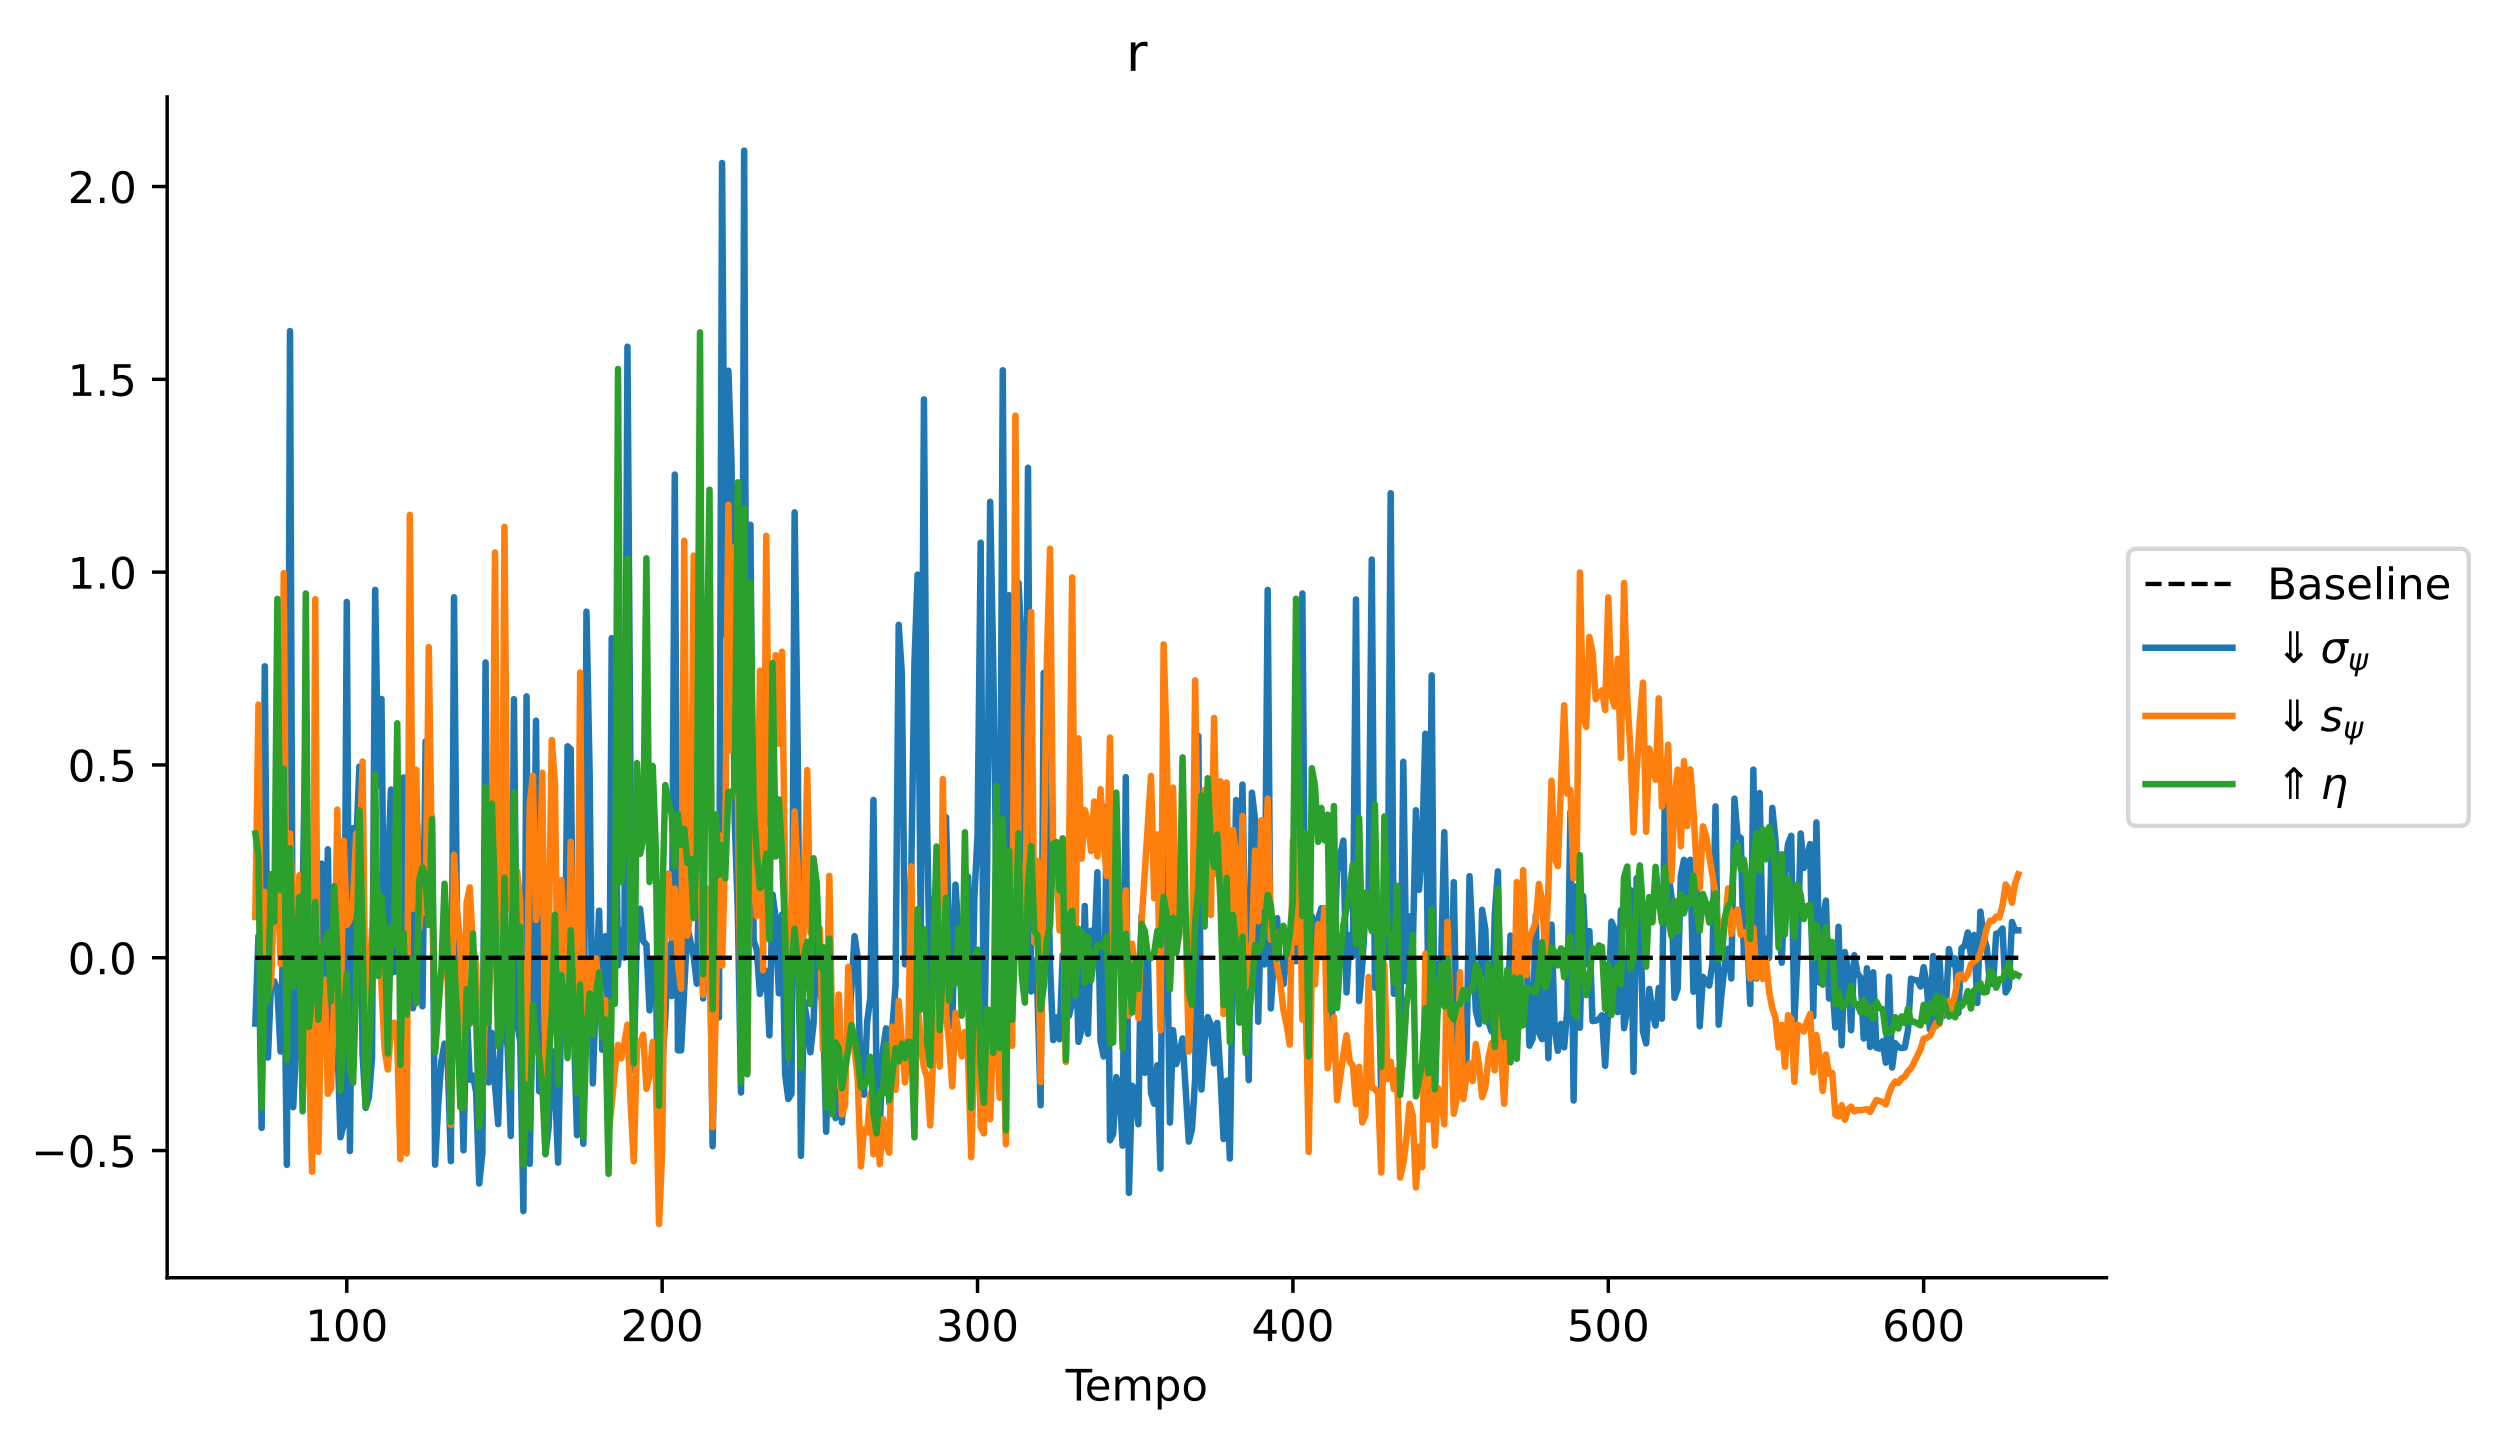 <?xml version="1.0" encoding="utf-8" standalone="no"?>
<!DOCTYPE svg PUBLIC "-//W3C//DTD SVG 1.1//EN"
  "http://www.w3.org/Graphics/SVG/1.1/DTD/svg11.dtd">
<!-- Created with matplotlib (https://matplotlib.org/) -->
<svg height="331.674pt" version="1.1" viewBox="0 0 575.481 331.674" width="575.481pt" xmlns="http://www.w3.org/2000/svg" xmlns:xlink="http://www.w3.org/1999/xlink">
 <defs>
  <style type="text/css">
*{stroke-linecap:butt;stroke-linejoin:round;}
  </style>
 </defs>
 <g id="figure_1">
  <g id="patch_1">
   <path d="M 0 331.674 
L 575.481 331.674 
L 575.481 0 
L 0 0 
z
" style="fill:#ffffff;"/>
  </g>
  <g id="axes_1">
   <g id="patch_2">
    <path d="M 38.483 294.118 
L 484.883 294.118 
L 484.883 22.318 
L 38.483 22.318 
z
" style="fill:#ffffff;"/>
   </g>
   <g id="line2d_1">
    <path clip-path="url(#pff3e116e9f)" d="M 58.774 235.623 
L 59.5 215.445 
L 60.226 259.629 
L 60.952 153.372 
L 61.678 243.444 
L 62.404 225.784 
L 63.13 225.901 
L 63.856 227.979 
L 64.581 242.049 
L 65.307 210.185 
L 66.033 268.135 
L 66.759 76.224 
L 67.485 254.874 
L 68.211 240.688 
L 68.937 216.075 
L 69.663 206.138 
L 70.389 165.211 
L 71.115 241.301 
L 71.841 210.232 
L 72.567 230.085 
L 73.293 208.199 
L 74.019 198.798 
L 74.745 234.564 
L 75.471 195.51 
L 76.197 242.881 
L 76.923 232.46 
L 77.649 239.37 
L 78.375 261.787 
L 79.101 258.925 
L 79.827 138.562 
L 80.553 264.959 
L 81.279 190.648 
L 82.005 193.93 
L 82.731 176.475 
L 83.457 242.645 
L 84.183 255.032 
L 84.909 252.591 
L 85.635 243.534 
L 86.361 135.789 
L 87.087 180.862 
L 87.813 160.913 
L 88.539 234.35 
L 89.265 201.001 
L 89.991 181.755 
L 90.716 223.782 
L 91.442 219.402 
L 92.168 221.663 
L 92.894 178.978 
L 93.62 232.164 
L 94.346 175.945 
L 95.072 232.094 
L 95.798 186.263 
L 96.524 199.792 
L 97.25 231.637 
L 97.976 170.659 
L 98.702 185.776 
L 99.428 188.206 
L 100.154 268.095 
L 100.88 254.169 
L 101.606 244.303 
L 102.332 240.228 
L 103.058 244.189 
L 103.784 267.286 
L 104.51 137.49 
L 105.236 217.444 
L 105.962 234.462 
L 106.688 264.79 
L 107.414 232.151 
L 108.14 248.536 
L 108.866 247.591 
L 109.592 251.316 
L 110.318 272.434 
L 111.044 265.377 
L 111.77 152.483 
L 112.496 249.172 
L 113.222 237.785 
L 113.948 249.867 
L 114.674 258.775 
L 115.4 233.911 
L 116.125 233.906 
L 116.851 241.063 
L 117.577 261.495 
L 118.303 160.954 
L 119.029 235.27 
L 119.755 239.812 
L 120.481 278.778 
L 121.207 160.3 
L 121.933 267.908 
L 122.659 227.364 
L 123.385 165.915 
L 124.111 251.188 
L 124.837 238.182 
L 125.563 265.456 
L 126.289 259.465 
L 127.015 241.942 
L 127.741 249.54 
L 128.467 267.628 
L 129.193 232.211 
L 129.919 235.038 
L 130.645 171.786 
L 131.371 172.452 
L 132.097 236.619 
L 132.823 261.313 
L 133.549 230.963 
L 134.275 263.288 
L 135.001 140.806 
L 135.727 178.067 
L 136.453 249.389 
L 137.179 227.634 
L 137.905 209.635 
L 138.631 241.639 
L 139.357 215.502 
L 140.083 266.54 
L 140.809 146.893 
L 141.534 166.411 
L 142.26 222.212 
L 142.986 214.097 
L 143.712 220.437 
L 144.438 79.807 
L 145.164 185.345 
L 145.89 246.406 
L 146.616 213.034 
L 147.342 209.188 
L 148.068 216.63 
L 148.794 217.473 
L 149.52 232.573 
L 150.246 220.921 
L 150.972 223.104 
L 151.698 271.138 
L 152.424 245.402 
L 153.15 233.959 
L 153.876 217.673 
L 154.602 229.292 
L 155.328 109.239 
L 156.054 241.779 
L 156.78 241.785 
L 158.232 213.437 
L 159.684 220.396 
L 160.41 226.436 
L 161.136 191.901 
L 161.862 229.826 
L 162.588 213.488 
L 163.314 205.846 
L 164.04 263.847 
L 164.766 217.512 
L 165.492 234.202 
L 166.218 37.53 
L 166.944 146.065 
L 167.669 85.333 
L 168.395 106.722 
L 169.121 188.797 
L 169.847 209.948 
L 170.573 251.49 
L 171.299 34.673 
L 172.025 231.943 
L 172.751 120.795 
L 173.477 216.448 
L 174.203 218.68 
L 174.929 228.8 
L 175.655 225.478 
L 176.381 223.498 
L 177.107 238.322 
L 177.833 205.895 
L 178.559 211.413 
L 179.285 228.64 
L 180.011 210.511 
L 180.737 247.36 
L 181.463 252.972 
L 182.189 251.79 
L 182.915 117.936 
L 183.641 173.8 
L 184.367 266.078 
L 185.093 230.534 
L 185.819 235.313 
L 186.545 242.233 
L 187.271 235.614 
L 187.997 213.202 
L 188.723 228.317 
L 189.449 231.258 
L 190.175 260.515 
L 190.901 232.272 
L 191.627 247.938 
L 192.353 257.378 
L 193.078 229.352 
L 193.804 258.38 
L 194.53 244.079 
L 195.256 240.019 
L 196.708 215.497 
L 197.434 220.422 
L 198.16 251.612 
L 198.886 252.007 
L 199.612 235.222 
L 200.338 229.645 
L 201.064 184.141 
L 201.79 252.066 
L 202.516 259.714 
L 203.242 241.687 
L 203.968 236.717 
L 204.694 253.909 
L 205.42 236.617 
L 206.146 226.833 
L 206.872 143.831 
L 207.598 155.057 
L 208.324 221.995 
L 209.05 221.385 
L 209.776 199.802 
L 210.502 152.47 
L 211.228 132.279 
L 211.954 215.832 
L 212.68 91.944 
L 213.406 189.702 
L 214.132 230.691 
L 214.858 206.939 
L 215.584 212.709 
L 216.31 224.152 
L 217.036 189.872 
L 217.762 188.125 
L 218.487 216.642 
L 219.213 236.235 
L 219.939 203.638 
L 221.391 226.898 
L 222.117 217.815 
L 222.843 201.809 
L 223.569 248.163 
L 224.295 206.333 
L 225.021 192.332 
L 225.747 124.922 
L 226.473 245.243 
L 227.199 202.233 
L 227.925 115.522 
L 228.651 153.833 
L 229.377 204.358 
L 230.103 224.474 
L 230.829 85.237 
L 231.555 208.886 
L 232.281 137.024 
L 233.007 222.104 
L 233.733 211.75 
L 234.459 134.19 
L 235.185 148.872 
L 235.911 224.601 
L 236.637 107.666 
L 237.363 228.228 
L 238.089 221.097 
L 238.815 228.667 
L 239.541 254.419 
L 240.267 154.897 
L 241.719 222.498 
L 242.445 239.424 
L 243.171 234.183 
L 243.897 239.242 
L 244.622 219.891 
L 245.348 221.39 
L 246.074 233.806 
L 246.8 230.725 
L 247.526 211.872 
L 248.252 239.821 
L 248.978 236.867 
L 249.704 208.544 
L 250.43 237.985 
L 251.156 214.235 
L 251.882 218.838 
L 252.608 200.784 
L 253.334 239.615 
L 254.06 243.209 
L 254.786 185.565 
L 255.512 262.499 
L 256.238 261.073 
L 256.964 247.958 
L 257.69 250.777 
L 258.416 263.721 
L 259.142 178.894 
L 259.868 274.589 
L 260.594 249.922 
L 261.32 250.788 
L 262.046 258.793 
L 262.772 210.77 
L 263.498 246.958 
L 264.224 219.964 
L 264.95 251.6 
L 265.676 254.07 
L 266.402 245.218 
L 267.128 268.995 
L 267.854 175.466 
L 268.58 210.946 
L 269.306 258.409 
L 270.031 237.156 
L 270.757 244.942 
L 271.483 242.331 
L 272.209 239.046 
L 273.661 262.785 
L 274.387 259.953 
L 275.113 248.375 
L 275.839 169.387 
L 276.565 250.796 
L 277.291 239.537 
L 278.017 234.122 
L 278.743 235.933 
L 279.469 244.796 
L 280.195 235.471 
L 280.921 247.126 
L 281.647 262.176 
L 282.373 248.762 
L 283.099 266.689 
L 283.825 219.184 
L 284.551 184.171 
L 285.277 217.816 
L 286.003 180.594 
L 286.729 222.106 
L 287.455 248.637 
L 288.181 182.475 
L 288.907 188.677 
L 289.633 235.194 
L 290.359 207.29 
L 291.085 222.007 
L 291.811 135.799 
L 292.537 232.132 
L 293.263 220.057 
L 293.989 211.36 
L 294.715 224.921 
L 295.44 226.529 
L 296.166 218.826 
L 296.892 223.734 
L 297.618 212.063 
L 298.344 221.279 
L 299.07 213.417 
L 299.796 136.626 
L 300.522 229.055 
L 301.248 253.991 
L 301.974 210.94 
L 302.7 217.697 
L 303.426 211.507 
L 304.152 209.087 
L 304.878 214.644 
L 305.604 224.883 
L 306.33 242.942 
L 307.782 200.657 
L 309.234 193.504 
L 309.96 228.454 
L 310.686 215.229 
L 311.412 220.078 
L 312.138 137.981 
L 312.864 230.42 
L 313.59 222.065 
L 314.316 209.916 
L 315.042 205.104 
L 315.768 128.814 
L 316.494 227.37 
L 317.22 218.725 
L 317.946 251.835 
L 318.672 198.994 
L 319.398 219.485 
L 320.124 113.546 
L 320.85 228.752 
L 321.575 206.851 
L 322.301 243.422 
L 323.027 175.357 
L 323.753 225.937 
L 324.479 210.934 
L 325.205 218.782 
L 325.931 186.523 
L 326.657 204.841 
L 327.383 194.369 
L 328.109 168.914 
L 328.835 234.836 
L 329.561 155.471 
L 330.287 254.14 
L 331.013 222.074 
L 331.739 221.297 
L 332.465 191.557 
L 333.191 224.421 
L 333.917 236.196 
L 334.643 203.073 
L 335.369 242.912 
L 336.095 232.276 
L 336.821 248.392 
L 337.547 244.886 
L 338.273 201.68 
L 339.725 232.659 
L 340.451 235.738 
L 341.177 209.44 
L 341.903 213.87 
L 342.629 235.18 
L 343.355 237.429 
L 344.081 210.643 
L 344.807 200.581 
L 345.533 243.073 
L 346.259 244.161 
L 346.984 234.582 
L 347.71 215.365 
L 348.436 237.582 
L 349.162 216.546 
L 349.888 214.978 
L 350.614 216.766 
L 351.34 218.124 
L 352.066 240.701 
L 352.792 239.16 
L 353.518 210.75 
L 354.244 237.711 
L 354.97 239.201 
L 355.696 218.97 
L 356.422 243.575 
L 357.148 212.844 
L 357.874 236.759 
L 358.6 241.878 
L 359.326 235.699 
L 360.052 241.101 
L 360.778 232.46 
L 361.504 186.856 
L 362.23 253.334 
L 362.956 203.996 
L 363.682 236.572 
L 364.408 206.268 
L 365.134 221.913 
L 365.86 214.33 
L 366.586 235.038 
L 367.312 234.956 
L 368.038 234.601 
L 368.764 233.705 
L 369.49 245.35 
L 370.216 232.096 
L 370.942 212.15 
L 371.668 213.947 
L 372.393 232.99 
L 373.119 209.523 
L 373.845 236.689 
L 374.571 232.136 
L 375.297 204.865 
L 376.023 246.725 
L 376.749 202.133 
L 377.475 205.763 
L 378.201 237.405 
L 378.927 240.193 
L 379.653 227.639 
L 380.379 232.984 
L 381.105 236.079 
L 381.831 227.433 
L 382.557 234.501 
L 383.283 179.637 
L 384.009 200.766 
L 384.735 206.233 
L 385.461 229.696 
L 386.187 227.556 
L 386.913 201.583 
L 387.639 197.93 
L 388.365 205.918 
L 389.091 197.907 
L 389.817 228.29 
L 390.543 203.002 
L 391.269 236.237 
L 391.995 224.88 
L 393.447 226.874 
L 394.173 221.905 
L 394.899 185.625 
L 395.625 235.87 
L 396.351 228.085 
L 397.077 221.707 
L 397.803 218.399 
L 398.528 225.241 
L 399.254 183.842 
L 399.98 192.598 
L 400.706 192.867 
L 401.432 220.317 
L 402.158 214.538 
L 402.884 231.087 
L 403.61 177.162 
L 404.336 225.254 
L 405.062 182.556 
L 405.788 220.332 
L 406.514 216.101 
L 407.24 220.496 
L 407.966 185.976 
L 408.692 193.286 
L 409.418 206.064 
L 410.144 221.606 
L 410.87 201.239 
L 411.596 194.259 
L 412.322 192.399 
L 413.048 235.599 
L 413.774 219.69 
L 414.5 191.867 
L 415.226 199.796 
L 415.952 197.38 
L 416.678 194.311 
L 417.404 233.962 
L 418.13 189.317 
L 418.856 226.204 
L 419.582 212.111 
L 420.308 207.313 
L 421.034 229.84 
L 421.76 226.119 
L 422.486 236.516 
L 423.212 213.344 
L 423.937 240.62 
L 424.663 219.15 
L 425.389 223.29 
L 426.115 237.148 
L 426.841 219.878 
L 427.567 224.068 
L 428.293 225.066 
L 429.019 239.045 
L 429.745 222.898 
L 430.471 241.001 
L 431.197 223.812 
L 431.923 241.176 
L 432.649 241.381 
L 433.375 239.694 
L 434.101 244.625 
L 434.827 224.854 
L 435.553 245.738 
L 436.279 240.157 
L 437.005 241.018 
L 437.731 241.266 
L 438.457 241.136 
L 439.183 237.3 
L 439.909 225.281 
L 440.635 225.584 
L 441.361 225.667 
L 442.087 227.083 
L 442.813 222.648 
L 443.539 226.919 
L 444.265 237 
L 444.991 220.064 
L 445.717 236.107 
L 446.443 220.627 
L 447.169 233.972 
L 447.895 232.767 
L 448.621 218.488 
L 449.346 221.923 
L 450.072 220.631 
L 450.798 233.186 
L 451.524 218.293 
L 452.25 217.683 
L 452.976 214.643 
L 453.702 220.072 
L 454.428 215.222 
L 455.154 230.878 
L 455.88 209.846 
L 456.606 215.638 
L 457.332 218.054 
L 458.058 226.354 
L 458.784 226.473 
L 459.51 214.948 
L 460.236 214.65 
L 460.962 213.743 
L 461.688 228.456 
L 462.414 227.242 
L 463.14 212.234 
L 463.866 214.183 
L 464.592 214.158 
L 464.592 214.158 
" style="fill:none;stroke:#1f77b4;stroke-linecap:square;stroke-width:1.5;"/>
   </g>
   <g id="line2d_2">
    <path clip-path="url(#pff3e116e9f)" d="M 58.774 211.098 
L 59.5 162.187 
L 60.226 245.968 
L 60.952 205.326 
L 61.678 228.684 
L 62.404 226.24 
L 63.13 204.748 
L 63.856 198.848 
L 64.581 221.897 
L 65.307 131.92 
L 66.033 231.522 
L 66.759 191.882 
L 67.485 211.859 
L 68.211 210.143 
L 68.937 201.459 
L 69.663 253.138 
L 70.389 222.832 
L 71.115 243.363 
L 71.841 269.735 
L 72.567 137.948 
L 73.293 265.134 
L 74.019 227.049 
L 74.745 225.533 
L 75.471 251.768 
L 76.197 250.577 
L 76.923 230.369 
L 77.649 186.363 
L 78.375 237.294 
L 79.101 193.536 
L 79.827 212.876 
L 80.553 211.644 
L 81.279 207.065 
L 82.005 191.905 
L 82.731 199.631 
L 83.457 175.308 
L 84.183 239.213 
L 84.909 229.007 
L 85.635 213.84 
L 86.361 216.996 
L 87.087 206.888 
L 87.813 227.212 
L 88.539 241.695 
L 89.265 246.193 
L 89.991 237.217 
L 90.716 235.403 
L 91.442 239.637 
L 92.168 266.824 
L 92.894 215.912 
L 93.62 265.502 
L 94.346 118.502 
L 95.072 209.213 
L 95.798 177.167 
L 96.524 213.635 
L 97.25 202.51 
L 97.976 210.167 
L 98.702 148.953 
L 99.428 200.206 
L 100.154 241.416 
L 100.88 228.355 
L 101.606 223.039 
L 102.332 220.661 
L 103.058 225.682 
L 103.784 258.951 
L 104.51 196.766 
L 105.236 209.868 
L 105.962 217.62 
L 106.688 243.862 
L 107.414 207.77 
L 108.14 204.261 
L 108.866 217.858 
L 109.592 222.214 
L 110.318 248.17 
L 111.044 253.157 
L 111.77 227.632 
L 112.496 230.407 
L 113.222 213.854 
L 113.948 127.17 
L 114.674 227.563 
L 115.4 235.226 
L 116.125 121.295 
L 116.851 209.226 
L 117.577 201.971 
L 118.303 203.703 
L 119.029 200.488 
L 119.755 207.606 
L 120.481 260.795 
L 121.207 244.917 
L 121.933 185.178 
L 122.659 178.565 
L 123.385 211.763 
L 124.111 206.111 
L 124.837 177.896 
L 125.563 247.312 
L 126.289 218.432 
L 127.015 170.328 
L 127.741 180.374 
L 128.467 237.798 
L 129.193 202.63 
L 129.919 217.484 
L 130.645 241.047 
L 131.371 193.805 
L 132.823 248.974 
L 133.549 154.819 
L 134.275 245.811 
L 135.001 226.579 
L 135.727 221.121 
L 136.453 232.779 
L 137.179 220.641 
L 137.905 226.806 
L 138.631 230.356 
L 139.357 230.204 
L 140.083 261.207 
L 140.809 254.309 
L 141.534 246.281 
L 142.26 240.521 
L 142.986 243.619 
L 143.712 240.193 
L 144.438 235.871 
L 145.164 253.972 
L 145.89 267.326 
L 146.616 241.148 
L 147.342 240.153 
L 148.068 238.173 
L 148.794 250.636 
L 149.52 247.494 
L 150.246 239.842 
L 150.972 247.135 
L 151.698 281.764 
L 152.424 264.874 
L 153.15 204.174 
L 153.876 201.086 
L 154.602 215.864 
L 155.328 204.548 
L 156.054 221.805 
L 156.78 227.588 
L 157.506 124.488 
L 158.232 215.353 
L 158.958 210.134 
L 159.684 127.9 
L 160.41 193.281 
L 161.136 191.574 
L 161.862 229.025 
L 162.588 204.472 
L 163.314 215.375 
L 164.04 259.506 
L 164.766 233.027 
L 165.492 192.2 
L 166.218 222.262 
L 166.944 195.258 
L 167.669 116.195 
L 168.395 172.844 
L 169.121 125.945 
L 170.573 238.92 
L 171.299 176.927 
L 172.025 246.728 
L 172.751 186.769 
L 173.477 197.912 
L 174.203 210.927 
L 174.929 154.385 
L 175.655 223.314 
L 176.381 123.342 
L 177.107 189.678 
L 177.833 172.039 
L 178.559 150.807 
L 179.285 171.2 
L 180.011 150.01 
L 180.737 204.465 
L 181.463 230.568 
L 182.189 215.062 
L 182.915 186.782 
L 183.641 200.519 
L 184.367 233.912 
L 185.093 210.408 
L 185.819 177.269 
L 186.545 214.652 
L 187.271 203.909 
L 187.997 214.332 
L 188.723 213.774 
L 189.449 241.677 
L 190.175 238.865 
L 190.901 201.62 
L 191.627 241.976 
L 192.353 249.976 
L 193.078 228.921 
L 193.804 256.526 
L 194.53 254.539 
L 195.256 222.567 
L 195.982 236.336 
L 196.708 241.448 
L 197.434 248.384 
L 198.16 268.499 
L 198.886 259.985 
L 199.612 260.689 
L 200.338 251.677 
L 201.064 265.72 
L 201.79 255.621 
L 202.516 267.994 
L 203.242 257.582 
L 203.968 263.412 
L 204.694 265.33 
L 205.42 236.34 
L 206.146 250.867 
L 206.872 230.386 
L 208.324 249.17 
L 209.05 241.54 
L 209.776 199.43 
L 210.502 257.232 
L 211.228 231.132 
L 211.954 239.224 
L 212.68 245.779 
L 213.406 247.982 
L 214.132 259.063 
L 214.858 241.851 
L 215.584 217.983 
L 216.31 245.521 
L 217.036 179.34 
L 217.762 233.438 
L 218.487 240.132 
L 219.213 250.081 
L 219.939 233.159 
L 221.391 243.179 
L 222.117 237.569 
L 222.843 243.659 
L 223.569 266.377 
L 224.295 240.634 
L 225.021 225.946 
L 225.747 259.411 
L 226.473 260.886 
L 227.199 240.277 
L 227.925 257.637 
L 228.651 236.377 
L 229.377 233.34 
L 230.103 252.717 
L 230.829 234.243 
L 231.555 263.406 
L 232.281 196.963 
L 233.007 240.738 
L 233.733 95.671 
L 234.459 197.179 
L 235.185 204.299 
L 235.911 220.565 
L 236.637 163.005 
L 237.363 140.84 
L 238.089 216.949 
L 238.815 198.207 
L 239.541 249.097 
L 240.993 151.467 
L 241.719 126.31 
L 242.445 197.876 
L 243.171 198.691 
L 243.897 214.166 
L 244.622 201.988 
L 245.348 244.454 
L 246.074 197.898 
L 246.8 132.932 
L 247.526 217.974 
L 248.252 169.962 
L 248.978 197.658 
L 249.704 186.467 
L 250.43 188.996 
L 251.156 195.907 
L 251.882 184.51 
L 252.608 197.139 
L 253.334 181.655 
L 254.06 194.116 
L 254.786 201.663 
L 255.512 169.779 
L 256.238 218.992 
L 256.964 199.768 
L 257.69 206.809 
L 258.416 230.242 
L 259.142 204.951 
L 259.868 233.772 
L 260.594 217.233 
L 261.32 223.491 
L 262.046 234.373 
L 262.772 212.276 
L 264.95 178.624 
L 265.676 206.752 
L 266.402 192.059 
L 267.128 237.149 
L 267.854 148.336 
L 268.58 172.692 
L 269.306 213.97 
L 270.031 181.31 
L 270.757 212.693 
L 271.483 210.163 
L 272.209 200.1 
L 272.935 213.215 
L 273.661 242.043 
L 274.387 224.907 
L 275.113 156.621 
L 275.839 206.593 
L 276.565 205.86 
L 277.291 181.809 
L 278.017 202.493 
L 278.743 210.631 
L 279.469 165.256 
L 280.195 201.273 
L 280.921 179.836 
L 281.647 233.42 
L 282.373 180.12 
L 283.099 236.647 
L 283.825 191.037 
L 284.551 196.485 
L 285.277 228.642 
L 286.003 187.835 
L 286.729 227.442 
L 287.455 219.142 
L 288.181 217.183 
L 288.907 195.82 
L 289.633 212.073 
L 290.359 188.806 
L 291.085 208.807 
L 291.811 183.799 
L 292.537 216.324 
L 293.263 214.586 
L 293.989 222.469 
L 294.715 226.187 
L 295.44 232.49 
L 296.166 235.937 
L 296.892 240.472 
L 297.618 193.468 
L 298.344 216.858 
L 299.07 195.16 
L 299.796 234.687 
L 300.522 224.881 
L 301.248 265.156 
L 301.974 221.615 
L 302.7 226.618 
L 303.426 212.74 
L 304.152 220.349 
L 304.878 209.043 
L 305.604 245.899 
L 306.33 241.457 
L 307.056 234.098 
L 307.782 253.242 
L 309.234 242.761 
L 309.96 238.325 
L 310.686 244.336 
L 311.412 245.301 
L 312.138 254.166 
L 312.864 245.592 
L 313.59 258.391 
L 314.316 256.663 
L 315.042 224.932 
L 315.768 250.343 
L 316.494 250.675 
L 317.22 251.691 
L 317.946 269.919 
L 318.672 222.118 
L 319.398 248.427 
L 320.124 244.385 
L 320.85 250.713 
L 321.575 246.316 
L 322.301 271.057 
L 323.027 267.916 
L 323.753 262.05 
L 324.479 254.094 
L 325.205 256.694 
L 325.931 273.335 
L 326.657 263.932 
L 327.383 268.669 
L 328.109 219.497 
L 328.835 257.703 
L 329.561 247.28 
L 330.287 263.703 
L 331.013 250.462 
L 331.739 252.3 
L 332.465 258.817 
L 333.191 212.2 
L 334.643 256.36 
L 335.369 252.826 
L 336.095 223.797 
L 336.821 252.997 
L 337.547 247.957 
L 338.273 244.827 
L 338.999 248.851 
L 339.725 240.332 
L 340.451 245.135 
L 341.177 252.55 
L 341.903 250.339 
L 342.629 243.55 
L 343.355 240.1 
L 344.081 246.381 
L 344.807 230.963 
L 346.259 254.064 
L 346.984 238.998 
L 347.71 235.748 
L 348.436 236.589 
L 349.162 203.044 
L 349.888 236.313 
L 350.614 200.314 
L 351.34 224.495 
L 352.066 215.927 
L 353.518 212.263 
L 354.244 203.473 
L 354.97 207.26 
L 355.696 219.386 
L 356.422 204.783 
L 357.148 179.743 
L 357.874 197.412 
L 358.6 199.374 
L 360.052 162.336 
L 360.778 182.709 
L 361.504 181.835 
L 362.23 202.166 
L 362.956 197.411 
L 363.682 131.786 
L 364.408 164.727 
L 365.134 167.312 
L 365.86 146.617 
L 366.586 150.105 
L 367.312 160.941 
L 368.764 158.892 
L 369.49 163.442 
L 370.216 137.515 
L 370.942 160.025 
L 371.668 162.634 
L 372.393 151.652 
L 373.119 174.475 
L 373.845 134.175 
L 374.571 160.605 
L 375.297 172.347 
L 376.023 191.624 
L 376.749 177.484 
L 377.475 165.795 
L 378.201 157.134 
L 378.927 191.446 
L 379.653 172.296 
L 380.379 176.7 
L 381.105 179.481 
L 381.831 160.747 
L 382.557 185.657 
L 383.283 181.752 
L 384.009 171.446 
L 384.735 202.682 
L 385.461 183.922 
L 386.187 177.169 
L 386.913 194.79 
L 387.639 175.211 
L 388.365 190.164 
L 389.091 177.088 
L 389.817 186.569 
L 390.543 199.536 
L 391.269 204.377 
L 391.995 190.222 
L 392.721 192.406 
L 394.899 205.859 
L 395.625 215.171 
L 396.351 212.16 
L 397.077 212.6 
L 397.803 204.506 
L 398.528 214.944 
L 399.254 210.276 
L 399.98 209.386 
L 400.706 215.214 
L 401.432 214.54 
L 402.158 214.962 
L 402.884 225.236 
L 403.61 213.543 
L 404.336 225.043 
L 405.062 220.514 
L 405.788 225.355 
L 406.514 220.891 
L 407.24 228.277 
L 407.966 232.049 
L 408.692 234.225 
L 409.418 241.131 
L 410.144 235.912 
L 410.87 245.58 
L 411.596 233.693 
L 412.322 234.545 
L 413.048 249.035 
L 413.774 235.858 
L 414.5 236.278 
L 415.226 237.444 
L 415.952 235.21 
L 416.678 233.395 
L 417.404 246.836 
L 418.13 238.278 
L 418.856 243.403 
L 419.582 251.14 
L 420.308 242.764 
L 421.034 247.176 
L 421.76 246.946 
L 422.486 256.641 
L 423.212 256.969 
L 423.937 254.406 
L 424.663 257.749 
L 425.389 255.321 
L 426.115 254.745 
L 426.841 255.843 
L 427.567 255.506 
L 428.293 255.589 
L 429.745 255.319 
L 430.471 255.966 
L 431.923 253.221 
L 433.375 253.661 
L 434.101 254.233 
L 434.827 251.737 
L 435.553 249.972 
L 436.279 248.946 
L 437.005 249.297 
L 437.731 248.215 
L 438.457 247.852 
L 439.183 246.655 
L 439.909 245.946 
L 442.087 241.592 
L 442.813 239.092 
L 443.539 238.93 
L 444.265 238.428 
L 445.717 235.403 
L 446.443 235.726 
L 447.169 232.335 
L 447.895 232.452 
L 448.621 230.463 
L 449.346 232 
L 450.072 228.701 
L 450.798 224.538 
L 451.524 224.349 
L 452.25 225.392 
L 452.976 224.261 
L 453.702 221.927 
L 455.154 220.728 
L 455.88 219.358 
L 456.606 216.901 
L 457.332 213.617 
L 458.058 211.957 
L 458.784 212.008 
L 459.51 210.983 
L 460.236 211.202 
L 460.962 208.477 
L 461.688 203.607 
L 462.414 204.802 
L 463.14 207.808 
L 463.866 203.378 
L 464.592 201.269 
L 464.592 201.269 
" style="fill:none;stroke:#ff7f0e;stroke-linecap:square;stroke-width:1.5;"/>
   </g>
   <g id="line2d_3">
    <path clip-path="url(#pff3e116e9f)" d="M 58.774 191.886 
L 59.5 196.894 
L 60.226 255.039 
L 60.952 220.643 
L 61.678 230.345 
L 62.404 201.241 
L 63.13 212.151 
L 63.856 137.857 
L 64.581 204.889 
L 65.307 177.018 
L 66.033 243.998 
L 66.759 195.258 
L 67.485 227.125 
L 68.211 218.525 
L 68.937 206.515 
L 69.663 255.818 
L 70.389 136.613 
L 71.115 236.363 
L 71.841 228.895 
L 72.567 207.61 
L 73.293 234.735 
L 74.019 217.978 
L 74.745 217.377 
L 75.471 214.713 
L 76.197 230.447 
L 76.923 203.966 
L 77.649 219.295 
L 78.375 251.031 
L 79.101 235.655 
L 79.827 224.293 
L 80.553 246.211 
L 81.279 249.256 
L 82.005 226.755 
L 82.731 186.506 
L 83.457 215.262 
L 84.183 254.814 
L 84.909 242.169 
L 85.635 226.252 
L 86.361 178.263 
L 87.087 224.667 
L 87.813 206.379 
L 88.539 214.776 
L 89.265 242.499 
L 89.991 213.57 
L 90.716 217.228 
L 91.442 166.503 
L 92.168 245.137 
L 92.894 214.668 
L 93.62 233.502 
L 94.346 220.699 
L 95.072 222.35 
L 95.798 230.953 
L 96.524 202.508 
L 97.25 199.639 
L 97.976 203.036 
L 98.702 212.915 
L 99.428 188.595 
L 100.154 242.319 
L 101.606 222.961 
L 102.332 203.43 
L 103.058 219.025 
L 103.784 258.308 
L 104.51 221.423 
L 105.236 233.267 
L 105.962 254.864 
L 106.688 255.067 
L 107.414 227.68 
L 108.14 235.687 
L 108.866 214.887 
L 109.592 234.031 
L 110.318 259.474 
L 111.044 253.965 
L 111.77 181.244 
L 112.496 235.513 
L 113.222 184.98 
L 113.948 207.696 
L 114.674 240.824 
L 115.4 237.72 
L 116.125 202.06 
L 116.851 232.481 
L 117.577 250.271 
L 118.303 182.375 
L 119.029 219.167 
L 119.755 213.382 
L 120.481 268.273 
L 121.207 249.662 
L 121.933 259.794 
L 122.659 231.366 
L 123.385 239.786 
L 124.111 243.224 
L 124.837 249.923 
L 125.563 265.695 
L 126.289 244.724 
L 127.015 233.347 
L 127.741 210.558 
L 128.467 249.64 
L 129.193 224.441 
L 129.919 230.372 
L 130.645 243.555 
L 131.371 214.123 
L 132.823 251.587 
L 133.549 226.598 
L 134.275 261.804 
L 135.001 237.201 
L 135.727 228.681 
L 136.453 238.314 
L 137.179 228.84 
L 137.905 223.837 
L 138.631 238.905 
L 139.357 234.662 
L 140.083 270.208 
L 140.809 230.26 
L 141.534 231.103 
L 142.26 84.935 
L 142.986 203.03 
L 143.712 193.554 
L 144.438 128.532 
L 145.164 218.37 
L 145.89 244.763 
L 146.616 175.669 
L 147.342 196.577 
L 148.068 193.305 
L 148.794 128.517 
L 149.52 203.022 
L 150.246 176.311 
L 150.972 195.691 
L 151.698 254.534 
L 152.424 208.798 
L 153.15 180.72 
L 153.876 184.827 
L 154.602 187.368 
L 155.328 199.375 
L 156.054 187.432 
L 156.78 194.495 
L 157.506 190.799 
L 158.232 198.688 
L 158.958 197.746 
L 159.684 211.307 
L 160.41 194.886 
L 161.136 76.509 
L 161.862 224.267 
L 162.588 163.025 
L 163.314 112.729 
L 164.04 232.322 
L 164.766 187.453 
L 165.492 201.371 
L 166.218 194.536 
L 166.944 202.161 
L 167.669 182.25 
L 168.395 183.483 
L 169.121 180.764 
L 169.847 111.029 
L 170.573 249.113 
L 171.299 117.125 
L 172.025 247.299 
L 172.751 134.193 
L 173.477 185.408 
L 174.203 196.583 
L 174.929 204.457 
L 175.655 203.558 
L 176.381 196.519 
L 177.107 216.257 
L 177.833 152.638 
L 178.559 197.172 
L 179.285 184.011 
L 180.011 196.422 
L 180.737 215.824 
L 181.463 243.482 
L 182.189 222.684 
L 182.915 213.753 
L 183.641 222.421 
L 184.367 245.785 
L 185.093 219.944 
L 185.819 216.795 
L 186.545 231.134 
L 187.271 197.563 
L 187.997 203.261 
L 188.723 222.671 
L 189.449 218.007 
L 190.175 255.003 
L 190.901 216.047 
L 191.627 256.525 
L 192.353 239.983 
L 193.078 241.247 
L 193.804 250.527 
L 195.256 241.675 
L 195.982 235.949 
L 196.708 238.7 
L 197.434 243.181 
L 198.16 250.32 
L 198.886 249.89 
L 199.612 248.566 
L 200.338 243.278 
L 201.064 256.185 
L 201.79 260.896 
L 202.516 251.322 
L 203.242 251.72 
L 203.968 240.497 
L 204.694 253.271 
L 206.146 241.268 
L 206.872 244.318 
L 207.598 240.231 
L 208.324 243.581 
L 209.05 239.84 
L 209.776 239.91 
L 210.502 261.807 
L 211.228 209.282 
L 211.954 232.377 
L 212.68 213.879 
L 213.406 239.943 
L 214.132 245.252 
L 215.584 194.853 
L 216.31 237.122 
L 217.762 206.663 
L 218.487 230.394 
L 219.213 220.877 
L 219.939 226.374 
L 220.665 213.586 
L 221.391 233.794 
L 222.117 191.581 
L 222.843 229.229 
L 223.569 255.047 
L 224.295 220.57 
L 225.021 218.593 
L 225.747 245.156 
L 226.473 253.859 
L 227.199 232.319 
L 227.925 232.599 
L 228.651 242.361 
L 229.377 180.952 
L 230.103 241.255 
L 230.829 188.557 
L 231.555 260.231 
L 232.281 195.827 
L 233.007 234.721 
L 233.733 215.15 
L 234.459 191.836 
L 235.185 224.457 
L 235.911 230.782 
L 236.637 204.059 
L 237.363 194.769 
L 238.089 214.25 
L 238.815 215.363 
L 239.541 232.408 
L 240.267 227.062 
L 240.993 216.183 
L 241.719 212.894 
L 242.445 194.244 
L 243.171 193.822 
L 243.897 204.911 
L 244.622 192.963 
L 245.348 243.985 
L 246.074 210.721 
L 246.8 209.616 
L 247.526 229.15 
L 248.252 213.793 
L 248.978 214.805 
L 249.704 226.22 
L 250.43 215.717 
L 251.156 225.7 
L 251.882 220.097 
L 252.608 217.533 
L 253.334 217.641 
L 254.06 217.892 
L 254.786 215.548 
L 255.512 240.237 
L 256.238 239.939 
L 256.964 182.462 
L 258.416 241.319 
L 259.142 214.962 
L 259.868 223.369 
L 260.594 233.068 
L 261.32 221.699 
L 262.046 227.661 
L 262.772 212.669 
L 263.498 214.25 
L 264.224 219.909 
L 264.95 220.572 
L 265.676 219.357 
L 266.402 214.294 
L 267.128 217.6 
L 267.854 206.479 
L 268.58 210.577 
L 269.306 227.739 
L 270.031 211.238 
L 270.757 219.374 
L 271.483 214.591 
L 272.209 174.339 
L 272.935 210.365 
L 273.661 228.356 
L 274.387 231.328 
L 275.113 212.445 
L 275.839 204.52 
L 276.565 183.12 
L 277.291 213.278 
L 278.017 179.139 
L 278.743 194.806 
L 279.469 199.532 
L 280.195 192.107 
L 280.921 207.249 
L 281.647 231.363 
L 282.373 202.068 
L 283.099 239.908 
L 283.825 210.62 
L 284.551 218.159 
L 285.277 235.425 
L 286.003 215.605 
L 286.729 242.414 
L 287.455 234.267 
L 288.181 227.474 
L 288.907 217.493 
L 289.633 219.053 
L 290.359 217.879 
L 291.085 212.864 
L 291.811 205.952 
L 292.537 208.38 
L 293.263 216.563 
L 293.989 220.615 
L 294.715 214.515 
L 295.44 213.114 
L 296.166 219.7 
L 296.892 215.054 
L 297.618 207.111 
L 298.344 137.836 
L 299.07 180.823 
L 299.796 210.86 
L 300.522 191.858 
L 301.248 243.19 
L 301.974 176.845 
L 302.7 180.914 
L 303.426 193.783 
L 304.152 185.977 
L 304.878 193.398 
L 305.604 187.526 
L 306.33 232.486 
L 307.056 185.549 
L 307.782 232.036 
L 308.508 220.557 
L 309.234 212.915 
L 309.96 209.348 
L 310.686 204.596 
L 311.412 199.023 
L 312.138 217.357 
L 312.864 188.291 
L 313.59 220.183 
L 314.316 205.434 
L 315.042 210.905 
L 315.768 214.336 
L 316.494 185.206 
L 317.22 222.152 
L 317.946 245.552 
L 318.672 187.946 
L 319.398 214.331 
L 320.124 215.734 
L 320.85 226.215 
L 321.575 203.892 
L 322.301 252.057 
L 323.027 243.155 
L 323.753 231.202 
L 324.479 226.16 
L 325.205 215.223 
L 325.931 252.374 
L 327.383 244.676 
L 328.109 232.063 
L 328.835 247.03 
L 329.561 209.38 
L 330.287 250.768 
L 331.013 229.858 
L 331.739 222.107 
L 332.465 231.676 
L 333.191 220.587 
L 333.917 233.573 
L 334.643 234.665 
L 335.369 231.258 
L 336.095 231.163 
L 336.821 227.96 
L 337.547 229.934 
L 338.273 227.972 
L 338.999 227.826 
L 339.725 222.114 
L 340.451 223.467 
L 341.903 235.148 
L 342.629 221.919 
L 343.355 225.845 
L 344.081 240.984 
L 344.807 204.551 
L 345.533 230.367 
L 346.259 238.707 
L 346.984 223.22 
L 347.71 244.53 
L 348.436 225.059 
L 349.162 243.734 
L 349.888 225.063 
L 350.614 235.983 
L 351.34 227.334 
L 352.792 228.253 
L 353.518 228.433 
L 354.244 224.907 
L 354.97 216.898 
L 355.696 227.339 
L 356.422 224.923 
L 357.148 218.164 
L 357.874 219.095 
L 358.6 222.228 
L 359.326 218.311 
L 360.052 224.923 
L 360.778 218.564 
L 361.504 215.495 
L 362.23 233.133 
L 362.956 234.187 
L 363.682 196.853 
L 364.408 223.112 
L 365.134 229.077 
L 365.86 225.347 
L 366.586 218.237 
L 367.312 220.167 
L 368.038 217.611 
L 368.764 217.984 
L 369.49 232.269 
L 370.216 221.975 
L 370.942 233.638 
L 371.668 223.812 
L 372.393 222.468 
L 373.119 226.574 
L 373.845 201.896 
L 374.571 199.473 
L 375.297 223.053 
L 376.023 220.548 
L 376.749 206.517 
L 377.475 199.232 
L 378.201 209.342 
L 378.927 222.518 
L 379.653 206.494 
L 380.379 212.286 
L 381.105 199.541 
L 381.831 207.319 
L 382.557 212.361 
L 383.283 199.703 
L 384.009 211.337 
L 384.735 215.431 
L 385.461 207.354 
L 386.187 214.31 
L 386.913 205.985 
L 387.639 210.228 
L 388.365 206.757 
L 389.091 208.155 
L 389.817 201.568 
L 390.543 209.669 
L 391.269 214.282 
L 391.995 205.771 
L 392.721 208.01 
L 393.447 212.345 
L 394.173 207.783 
L 394.899 205.648 
L 395.625 220.929 
L 396.351 220.226 
L 397.077 210.989 
L 397.803 208.472 
L 398.528 207.701 
L 399.254 196.616 
L 399.98 194.463 
L 400.706 200.084 
L 401.432 197.91 
L 402.158 203.047 
L 402.884 216.152 
L 403.61 197.901 
L 404.336 191.799 
L 405.062 200.369 
L 405.788 190.888 
L 406.514 197.798 
L 407.24 190.41 
L 407.966 193.853 
L 408.692 200.627 
L 409.418 218.103 
L 410.144 196.634 
L 410.87 215.123 
L 411.596 202.179 
L 412.322 204.93 
L 413.048 215.646 
L 413.774 203.642 
L 414.5 205.974 
L 415.226 211.556 
L 415.952 208.626 
L 416.678 208.203 
L 417.404 220.731 
L 418.13 212.938 
L 418.856 216.449 
L 419.582 226.672 
L 420.308 213.456 
L 421.034 219.244 
L 421.76 216.828 
L 422.486 231.168 
L 423.212 228.176 
L 423.937 231.856 
L 424.663 231.425 
L 425.389 230.498 
L 426.115 226.921 
L 426.841 231.213 
L 427.567 231.133 
L 428.293 233.051 
L 429.019 230.159 
L 429.745 233.381 
L 430.471 231.723 
L 431.197 234.542 
L 431.923 230.591 
L 432.649 232.092 
L 433.375 232.287 
L 434.101 237.782 
L 434.827 237.75 
L 435.553 237.428 
L 436.279 234.154 
L 437.005 236.752 
L 437.731 233.993 
L 438.457 235.501 
L 439.183 232.142 
L 439.909 235.239 
L 440.635 235.196 
L 442.087 236.025 
L 442.813 231.319 
L 443.539 235.18 
L 444.265 231.047 
L 444.991 233.275 
L 445.717 229.202 
L 446.443 235.409 
L 447.169 229.659 
L 448.621 234.006 
L 449.346 233.491 
L 450.072 234.158 
L 450.798 231.066 
L 451.524 231.616 
L 452.25 230.604 
L 452.976 228.144 
L 453.702 232.147 
L 454.428 227.988 
L 455.154 227.37 
L 455.88 226.344 
L 456.606 228.466 
L 457.332 228.311 
L 458.058 223.401 
L 458.784 224.078 
L 459.51 227.368 
L 460.236 225.422 
L 460.962 225.516 
L 461.688 223.446 
L 462.414 221.714 
L 463.14 224.901 
L 463.866 224.158 
L 464.592 224.553 
L 464.592 224.553 
" style="fill:none;stroke:#2ca02c;stroke-linecap:square;stroke-width:1.5;"/>
   </g>
   <g id="line2d_4">
    <path clip-path="url(#pff3e116e9f)" d="M 58.774 220.466 
L 464.592 220.466 
L 464.592 220.466 
" style="fill:none;stroke:#000000;stroke-dasharray:3.7,1.6;stroke-dashoffset:0;"/>
   </g>
   <g id="matplotlib.axis_1">
    <g id="xtick_1">
     <g id="line2d_5">
      <defs>
       <path d="M 0 0 
L 0 3.5 
" id="m6f3d260aba" style="stroke:#000000;stroke-width:0.8;"/>
      </defs>
      <g>
       <use style="stroke:#000000;stroke-width:0.8;" x="79.827" xlink:href="#m6f3d260aba" y="294.118"/>
      </g>
     </g>
     <g id="text_1">
      <!-- 100 -->
      <defs>
       <path d="M 12.406 8.297 
L 28.516 8.297 
L 28.516 63.922 
L 10.984 60.406 
L 10.984 69.391 
L 28.422 72.906 
L 38.281 72.906 
L 38.281 8.297 
L 54.391 8.297 
L 54.391 0 
L 12.406 0 
z
" id="DejaVuSans-49"/>
       <path d="M 31.781 66.406 
Q 24.172 66.406 20.328 58.906 
Q 16.5 51.422 16.5 36.375 
Q 16.5 21.391 20.328 13.891 
Q 24.172 6.391 31.781 6.391 
Q 39.453 6.391 43.281 13.891 
Q 47.125 21.391 47.125 36.375 
Q 47.125 51.422 43.281 58.906 
Q 39.453 66.406 31.781 66.406 
z
M 31.781 74.219 
Q 44.047 74.219 50.516 64.516 
Q 56.984 54.828 56.984 36.375 
Q 56.984 17.969 50.516 8.266 
Q 44.047 -1.422 31.781 -1.422 
Q 19.531 -1.422 13.062 8.266 
Q 6.594 17.969 6.594 36.375 
Q 6.594 54.828 13.062 64.516 
Q 19.531 74.219 31.781 74.219 
z
" id="DejaVuSans-48"/>
      </defs>
      <g transform="translate(70.283 308.717)scale(0.1 -0.1)">
       <use xlink:href="#DejaVuSans-49"/>
       <use x="63.623" xlink:href="#DejaVuSans-48"/>
       <use x="127.246" xlink:href="#DejaVuSans-48"/>
      </g>
     </g>
    </g>
    <g id="xtick_2">
     <g id="line2d_6">
      <g>
       <use style="stroke:#000000;stroke-width:0.8;" x="152.424" xlink:href="#m6f3d260aba" y="294.118"/>
      </g>
     </g>
     <g id="text_2">
      <!-- 200 -->
      <defs>
       <path d="M 19.188 8.297 
L 53.609 8.297 
L 53.609 0 
L 7.328 0 
L 7.328 8.297 
Q 12.938 14.109 22.625 23.891 
Q 32.328 33.688 34.812 36.531 
Q 39.547 41.844 41.422 45.531 
Q 43.312 49.219 43.312 52.781 
Q 43.312 58.594 39.234 62.25 
Q 35.156 65.922 28.609 65.922 
Q 23.969 65.922 18.812 64.312 
Q 13.672 62.703 7.812 59.422 
L 7.812 69.391 
Q 13.766 71.781 18.938 73 
Q 24.125 74.219 28.422 74.219 
Q 39.75 74.219 46.484 68.547 
Q 53.219 62.891 53.219 53.422 
Q 53.219 48.922 51.531 44.891 
Q 49.859 40.875 45.406 35.406 
Q 44.188 33.984 37.641 27.219 
Q 31.109 20.453 19.188 8.297 
z
" id="DejaVuSans-50"/>
      </defs>
      <g transform="translate(142.88 308.717)scale(0.1 -0.1)">
       <use xlink:href="#DejaVuSans-50"/>
       <use x="63.623" xlink:href="#DejaVuSans-48"/>
       <use x="127.246" xlink:href="#DejaVuSans-48"/>
      </g>
     </g>
    </g>
    <g id="xtick_3">
     <g id="line2d_7">
      <g>
       <use style="stroke:#000000;stroke-width:0.8;" x="225.021" xlink:href="#m6f3d260aba" y="294.118"/>
      </g>
     </g>
     <g id="text_3">
      <!-- 300 -->
      <defs>
       <path d="M 40.578 39.312 
Q 47.656 37.797 51.625 33 
Q 55.609 28.219 55.609 21.188 
Q 55.609 10.406 48.188 4.484 
Q 40.766 -1.422 27.094 -1.422 
Q 22.516 -1.422 17.656 -0.516 
Q 12.797 0.391 7.625 2.203 
L 7.625 11.719 
Q 11.719 9.328 16.594 8.109 
Q 21.484 6.891 26.812 6.891 
Q 36.078 6.891 40.938 10.547 
Q 45.797 14.203 45.797 21.188 
Q 45.797 27.641 41.281 31.266 
Q 36.766 34.906 28.719 34.906 
L 20.219 34.906 
L 20.219 43.016 
L 29.109 43.016 
Q 36.375 43.016 40.234 45.922 
Q 44.094 48.828 44.094 54.297 
Q 44.094 59.906 40.109 62.906 
Q 36.141 65.922 28.719 65.922 
Q 24.656 65.922 20.016 65.031 
Q 15.375 64.156 9.812 62.312 
L 9.812 71.094 
Q 15.438 72.656 20.344 73.438 
Q 25.25 74.219 29.594 74.219 
Q 40.828 74.219 47.359 69.109 
Q 53.906 64.016 53.906 55.328 
Q 53.906 49.266 50.438 45.094 
Q 46.969 40.922 40.578 39.312 
z
" id="DejaVuSans-51"/>
      </defs>
      <g transform="translate(215.477 308.717)scale(0.1 -0.1)">
       <use xlink:href="#DejaVuSans-51"/>
       <use x="63.623" xlink:href="#DejaVuSans-48"/>
       <use x="127.246" xlink:href="#DejaVuSans-48"/>
      </g>
     </g>
    </g>
    <g id="xtick_4">
     <g id="line2d_8">
      <g>
       <use style="stroke:#000000;stroke-width:0.8;" x="297.618" xlink:href="#m6f3d260aba" y="294.118"/>
      </g>
     </g>
     <g id="text_4">
      <!-- 400 -->
      <defs>
       <path d="M 37.797 64.312 
L 12.891 25.391 
L 37.797 25.391 
z
M 35.203 72.906 
L 47.609 72.906 
L 47.609 25.391 
L 58.016 25.391 
L 58.016 17.188 
L 47.609 17.188 
L 47.609 0 
L 37.797 0 
L 37.797 17.188 
L 4.891 17.188 
L 4.891 26.703 
z
" id="DejaVuSans-52"/>
      </defs>
      <g transform="translate(288.075 308.717)scale(0.1 -0.1)">
       <use xlink:href="#DejaVuSans-52"/>
       <use x="63.623" xlink:href="#DejaVuSans-48"/>
       <use x="127.246" xlink:href="#DejaVuSans-48"/>
      </g>
     </g>
    </g>
    <g id="xtick_5">
     <g id="line2d_9">
      <g>
       <use style="stroke:#000000;stroke-width:0.8;" x="370.216" xlink:href="#m6f3d260aba" y="294.118"/>
      </g>
     </g>
     <g id="text_5">
      <!-- 500 -->
      <defs>
       <path d="M 10.797 72.906 
L 49.516 72.906 
L 49.516 64.594 
L 19.828 64.594 
L 19.828 46.734 
Q 21.969 47.469 24.109 47.828 
Q 26.266 48.188 28.422 48.188 
Q 40.625 48.188 47.75 41.5 
Q 54.891 34.812 54.891 23.391 
Q 54.891 11.625 47.562 5.094 
Q 40.234 -1.422 26.906 -1.422 
Q 22.312 -1.422 17.547 -0.641 
Q 12.797 0.141 7.719 1.703 
L 7.719 11.625 
Q 12.109 9.234 16.797 8.062 
Q 21.484 6.891 26.703 6.891 
Q 35.156 6.891 40.078 11.328 
Q 45.016 15.766 45.016 23.391 
Q 45.016 31 40.078 35.438 
Q 35.156 39.891 26.703 39.891 
Q 22.75 39.891 18.812 39.016 
Q 14.891 38.141 10.797 36.281 
z
" id="DejaVuSans-53"/>
      </defs>
      <g transform="translate(360.672 308.717)scale(0.1 -0.1)">
       <use xlink:href="#DejaVuSans-53"/>
       <use x="63.623" xlink:href="#DejaVuSans-48"/>
       <use x="127.246" xlink:href="#DejaVuSans-48"/>
      </g>
     </g>
    </g>
    <g id="xtick_6">
     <g id="line2d_10">
      <g>
       <use style="stroke:#000000;stroke-width:0.8;" x="442.813" xlink:href="#m6f3d260aba" y="294.118"/>
      </g>
     </g>
     <g id="text_6">
      <!-- 600 -->
      <defs>
       <path d="M 33.016 40.375 
Q 26.375 40.375 22.484 35.828 
Q 18.609 31.297 18.609 23.391 
Q 18.609 15.531 22.484 10.953 
Q 26.375 6.391 33.016 6.391 
Q 39.656 6.391 43.531 10.953 
Q 47.406 15.531 47.406 23.391 
Q 47.406 31.297 43.531 35.828 
Q 39.656 40.375 33.016 40.375 
z
M 52.594 71.297 
L 52.594 62.312 
Q 48.875 64.062 45.094 64.984 
Q 41.312 65.922 37.594 65.922 
Q 27.828 65.922 22.672 59.328 
Q 17.531 52.734 16.797 39.406 
Q 19.672 43.656 24.016 45.922 
Q 28.375 48.188 33.594 48.188 
Q 44.578 48.188 50.953 41.516 
Q 57.328 34.859 57.328 23.391 
Q 57.328 12.156 50.688 5.359 
Q 44.047 -1.422 33.016 -1.422 
Q 20.359 -1.422 13.672 8.266 
Q 6.984 17.969 6.984 36.375 
Q 6.984 53.656 15.188 63.938 
Q 23.391 74.219 37.203 74.219 
Q 40.922 74.219 44.703 73.484 
Q 48.484 72.75 52.594 71.297 
z
" id="DejaVuSans-54"/>
      </defs>
      <g transform="translate(433.269 308.717)scale(0.1 -0.1)">
       <use xlink:href="#DejaVuSans-54"/>
       <use x="63.623" xlink:href="#DejaVuSans-48"/>
       <use x="127.246" xlink:href="#DejaVuSans-48"/>
      </g>
     </g>
    </g>
    <g id="text_7">
     <!-- Tempo -->
     <defs>
      <path d="M -0.297 72.906 
L 61.375 72.906 
L 61.375 64.594 
L 35.5 64.594 
L 35.5 0 
L 25.594 0 
L 25.594 64.594 
L -0.297 64.594 
z
" id="DejaVuSans-84"/>
      <path d="M 56.203 29.594 
L 56.203 25.203 
L 14.891 25.203 
Q 15.484 15.922 20.484 11.062 
Q 25.484 6.203 34.422 6.203 
Q 39.594 6.203 44.453 7.469 
Q 49.312 8.734 54.109 11.281 
L 54.109 2.781 
Q 49.266 0.734 44.188 -0.344 
Q 39.109 -1.422 33.891 -1.422 
Q 20.797 -1.422 13.156 6.188 
Q 5.516 13.812 5.516 26.812 
Q 5.516 40.234 12.766 48.109 
Q 20.016 56 32.328 56 
Q 43.359 56 49.781 48.891 
Q 56.203 41.797 56.203 29.594 
z
M 47.219 32.234 
Q 47.125 39.594 43.094 43.984 
Q 39.062 48.391 32.422 48.391 
Q 24.906 48.391 20.391 44.141 
Q 15.875 39.891 15.188 32.172 
z
" id="DejaVuSans-101"/>
      <path d="M 52 44.188 
Q 55.375 50.25 60.062 53.125 
Q 64.75 56 71.094 56 
Q 79.641 56 84.281 50.016 
Q 88.922 44.047 88.922 33.016 
L 88.922 0 
L 79.891 0 
L 79.891 32.719 
Q 79.891 40.578 77.094 44.375 
Q 74.312 48.188 68.609 48.188 
Q 61.625 48.188 57.562 43.547 
Q 53.516 38.922 53.516 30.906 
L 53.516 0 
L 44.484 0 
L 44.484 32.719 
Q 44.484 40.625 41.703 44.406 
Q 38.922 48.188 33.109 48.188 
Q 26.219 48.188 22.156 43.531 
Q 18.109 38.875 18.109 30.906 
L 18.109 0 
L 9.078 0 
L 9.078 54.688 
L 18.109 54.688 
L 18.109 46.188 
Q 21.188 51.219 25.484 53.609 
Q 29.781 56 35.688 56 
Q 41.656 56 45.828 52.969 
Q 50 49.953 52 44.188 
z
" id="DejaVuSans-109"/>
      <path d="M 18.109 8.203 
L 18.109 -20.797 
L 9.078 -20.797 
L 9.078 54.688 
L 18.109 54.688 
L 18.109 46.391 
Q 20.953 51.266 25.266 53.625 
Q 29.594 56 35.594 56 
Q 45.562 56 51.781 48.094 
Q 58.016 40.188 58.016 27.297 
Q 58.016 14.406 51.781 6.484 
Q 45.562 -1.422 35.594 -1.422 
Q 29.594 -1.422 25.266 0.953 
Q 20.953 3.328 18.109 8.203 
z
M 48.688 27.297 
Q 48.688 37.203 44.609 42.844 
Q 40.531 48.484 33.406 48.484 
Q 26.266 48.484 22.188 42.844 
Q 18.109 37.203 18.109 27.297 
Q 18.109 17.391 22.188 11.75 
Q 26.266 6.109 33.406 6.109 
Q 40.531 6.109 44.609 11.75 
Q 48.688 17.391 48.688 27.297 
z
" id="DejaVuSans-112"/>
      <path d="M 30.609 48.391 
Q 23.391 48.391 19.188 42.75 
Q 14.984 37.109 14.984 27.297 
Q 14.984 17.484 19.156 11.844 
Q 23.344 6.203 30.609 6.203 
Q 37.797 6.203 41.984 11.859 
Q 46.188 17.531 46.188 27.297 
Q 46.188 37.016 41.984 42.703 
Q 37.797 48.391 30.609 48.391 
z
M 30.609 56 
Q 42.328 56 49.016 48.375 
Q 55.719 40.766 55.719 27.297 
Q 55.719 13.875 49.016 6.219 
Q 42.328 -1.422 30.609 -1.422 
Q 18.844 -1.422 12.172 6.219 
Q 5.516 13.875 5.516 27.297 
Q 5.516 40.766 12.172 48.375 
Q 18.844 56 30.609 56 
z
" id="DejaVuSans-111"/>
     </defs>
     <g transform="translate(245.298 322.395)scale(0.1 -0.1)">
      <use xlink:href="#DejaVuSans-84"/>
      <use x="44.084" xlink:href="#DejaVuSans-101"/>
      <use x="105.607" xlink:href="#DejaVuSans-109"/>
      <use x="203.02" xlink:href="#DejaVuSans-112"/>
      <use x="266.496" xlink:href="#DejaVuSans-111"/>
     </g>
    </g>
   </g>
   <g id="matplotlib.axis_2">
    <g id="ytick_1">
     <g id="line2d_11">
      <defs>
       <path d="M 0 0 
L -3.5 0 
" id="mc30139d69e" style="stroke:#000000;stroke-width:0.8;"/>
      </defs>
      <g>
       <use style="stroke:#000000;stroke-width:0.8;" x="38.483" xlink:href="#mc30139d69e" y="264.848"/>
      </g>
     </g>
     <g id="text_8">
      <!-- −0.5 -->
      <defs>
       <path d="M 10.594 35.5 
L 73.188 35.5 
L 73.188 27.203 
L 10.594 27.203 
z
" id="DejaVuSans-8722"/>
       <path d="M 10.688 12.406 
L 21 12.406 
L 21 0 
L 10.688 0 
z
" id="DejaVuSans-46"/>
      </defs>
      <g transform="translate(7.2 268.647)scale(0.1 -0.1)">
       <use xlink:href="#DejaVuSans-8722"/>
       <use x="83.789" xlink:href="#DejaVuSans-48"/>
       <use x="147.412" xlink:href="#DejaVuSans-46"/>
       <use x="179.199" xlink:href="#DejaVuSans-53"/>
      </g>
     </g>
    </g>
    <g id="ytick_2">
     <g id="line2d_12">
      <g>
       <use style="stroke:#000000;stroke-width:0.8;" x="38.483" xlink:href="#mc30139d69e" y="220.466"/>
      </g>
     </g>
     <g id="text_9">
      <!-- 0.0 -->
      <g transform="translate(15.58 224.265)scale(0.1 -0.1)">
       <use xlink:href="#DejaVuSans-48"/>
       <use x="63.623" xlink:href="#DejaVuSans-46"/>
       <use x="95.41" xlink:href="#DejaVuSans-48"/>
      </g>
     </g>
    </g>
    <g id="ytick_3">
     <g id="line2d_13">
      <g>
       <use style="stroke:#000000;stroke-width:0.8;" x="38.483" xlink:href="#mc30139d69e" y="176.085"/>
      </g>
     </g>
     <g id="text_10">
      <!-- 0.5 -->
      <g transform="translate(15.58 179.884)scale(0.1 -0.1)">
       <use xlink:href="#DejaVuSans-48"/>
       <use x="63.623" xlink:href="#DejaVuSans-46"/>
       <use x="95.41" xlink:href="#DejaVuSans-53"/>
      </g>
     </g>
    </g>
    <g id="ytick_4">
     <g id="line2d_14">
      <g>
       <use style="stroke:#000000;stroke-width:0.8;" x="38.483" xlink:href="#mc30139d69e" y="131.703"/>
      </g>
     </g>
     <g id="text_11">
      <!-- 1.0 -->
      <g transform="translate(15.58 135.503)scale(0.1 -0.1)">
       <use xlink:href="#DejaVuSans-49"/>
       <use x="63.623" xlink:href="#DejaVuSans-46"/>
       <use x="95.41" xlink:href="#DejaVuSans-48"/>
      </g>
     </g>
    </g>
    <g id="ytick_5">
     <g id="line2d_15">
      <g>
       <use style="stroke:#000000;stroke-width:0.8;" x="38.483" xlink:href="#mc30139d69e" y="87.322"/>
      </g>
     </g>
     <g id="text_12">
      <!-- 1.5 -->
      <g transform="translate(15.58 91.121)scale(0.1 -0.1)">
       <use xlink:href="#DejaVuSans-49"/>
       <use x="63.623" xlink:href="#DejaVuSans-46"/>
       <use x="95.41" xlink:href="#DejaVuSans-53"/>
      </g>
     </g>
    </g>
    <g id="ytick_6">
     <g id="line2d_16">
      <g>
       <use style="stroke:#000000;stroke-width:0.8;" x="38.483" xlink:href="#mc30139d69e" y="42.94"/>
      </g>
     </g>
     <g id="text_13">
      <!-- 2.0 -->
      <g transform="translate(15.58 46.74)scale(0.1 -0.1)">
       <use xlink:href="#DejaVuSans-50"/>
       <use x="63.623" xlink:href="#DejaVuSans-46"/>
       <use x="95.41" xlink:href="#DejaVuSans-48"/>
      </g>
     </g>
    </g>
   </g>
   <g id="patch_3">
    <path d="M 38.483 294.118 
L 38.483 22.318 
" style="fill:none;stroke:#000000;stroke-linecap:square;stroke-linejoin:miter;stroke-width:0.8;"/>
   </g>
   <g id="patch_4">
    <path d="M 38.483 294.118 
L 484.883 294.118 
" style="fill:none;stroke:#000000;stroke-linecap:square;stroke-linejoin:miter;stroke-width:0.8;"/>
   </g>
   <g id="text_14">
    <!-- r -->
    <defs>
     <path d="M 41.109 46.297 
Q 39.594 47.172 37.812 47.578 
Q 36.031 48 33.891 48 
Q 26.266 48 22.188 43.047 
Q 18.109 38.094 18.109 28.812 
L 18.109 0 
L 9.078 0 
L 9.078 54.688 
L 18.109 54.688 
L 18.109 46.188 
Q 20.953 51.172 25.484 53.578 
Q 30.031 56 36.531 56 
Q 37.453 56 38.578 55.875 
Q 39.703 55.766 41.062 55.516 
z
" id="DejaVuSans-114"/>
    </defs>
    <g transform="translate(259.216 16.318)scale(0.12 -0.12)">
     <use xlink:href="#DejaVuSans-114"/>
    </g>
   </g>
   <g id="legend_1">
    <g id="patch_5">
     <path d="M 491.883 190.105 
L 566.281 190.105 
Q 568.281 190.105 568.281 188.105 
L 568.281 128.331 
Q 568.281 126.331 566.281 126.331 
L 491.883 126.331 
Q 489.883 126.331 489.883 128.331 
L 489.883 188.105 
Q 489.883 190.105 491.883 190.105 
z
" style="fill:#ffffff;opacity:0.8;stroke:#cccccc;stroke-linejoin:miter;"/>
    </g>
    <g id="line2d_17">
     <path d="M 493.883 134.43 
L 513.883 134.43 
" style="fill:none;stroke:#000000;stroke-dasharray:3.7,1.6;stroke-dashoffset:0;"/>
    </g>
    <g id="line2d_18"/>
    <g id="text_15">
     <!-- Baseline -->
     <defs>
      <path d="M 19.672 34.812 
L 19.672 8.109 
L 35.5 8.109 
Q 43.453 8.109 47.281 11.406 
Q 51.125 14.703 51.125 21.484 
Q 51.125 28.328 47.281 31.562 
Q 43.453 34.812 35.5 34.812 
z
M 19.672 64.797 
L 19.672 42.828 
L 34.281 42.828 
Q 41.5 42.828 45.031 45.531 
Q 48.578 48.25 48.578 53.812 
Q 48.578 59.328 45.031 62.062 
Q 41.5 64.797 34.281 64.797 
z
M 9.812 72.906 
L 35.016 72.906 
Q 46.297 72.906 52.391 68.219 
Q 58.5 63.531 58.5 54.891 
Q 58.5 48.188 55.375 44.234 
Q 52.25 40.281 46.188 39.312 
Q 53.469 37.75 57.5 32.781 
Q 61.531 27.828 61.531 20.406 
Q 61.531 10.641 54.891 5.312 
Q 48.25 0 35.984 0 
L 9.812 0 
z
" id="DejaVuSans-66"/>
      <path d="M 34.281 27.484 
Q 23.391 27.484 19.188 25 
Q 14.984 22.516 14.984 16.5 
Q 14.984 11.719 18.141 8.906 
Q 21.297 6.109 26.703 6.109 
Q 34.188 6.109 38.703 11.406 
Q 43.219 16.703 43.219 25.484 
L 43.219 27.484 
z
M 52.203 31.203 
L 52.203 0 
L 43.219 0 
L 43.219 8.297 
Q 40.141 3.328 35.547 0.953 
Q 30.953 -1.422 24.312 -1.422 
Q 15.922 -1.422 10.953 3.297 
Q 6 8.016 6 15.922 
Q 6 25.141 12.172 29.828 
Q 18.359 34.516 30.609 34.516 
L 43.219 34.516 
L 43.219 35.406 
Q 43.219 41.609 39.141 45 
Q 35.062 48.391 27.688 48.391 
Q 23 48.391 18.547 47.266 
Q 14.109 46.141 10.016 43.891 
L 10.016 52.203 
Q 14.938 54.109 19.578 55.047 
Q 24.219 56 28.609 56 
Q 40.484 56 46.344 49.844 
Q 52.203 43.703 52.203 31.203 
z
" id="DejaVuSans-97"/>
      <path d="M 44.281 53.078 
L 44.281 44.578 
Q 40.484 46.531 36.375 47.5 
Q 32.281 48.484 27.875 48.484 
Q 21.188 48.484 17.844 46.438 
Q 14.5 44.391 14.5 40.281 
Q 14.5 37.156 16.891 35.375 
Q 19.281 33.594 26.516 31.984 
L 29.594 31.297 
Q 39.156 29.25 43.188 25.516 
Q 47.219 21.781 47.219 15.094 
Q 47.219 7.469 41.188 3.016 
Q 35.156 -1.422 24.609 -1.422 
Q 20.219 -1.422 15.453 -0.562 
Q 10.688 0.297 5.422 2 
L 5.422 11.281 
Q 10.406 8.688 15.234 7.391 
Q 20.062 6.109 24.812 6.109 
Q 31.156 6.109 34.562 8.281 
Q 37.984 10.453 37.984 14.406 
Q 37.984 18.062 35.516 20.016 
Q 33.062 21.969 24.703 23.781 
L 21.578 24.516 
Q 13.234 26.266 9.516 29.906 
Q 5.812 33.547 5.812 39.891 
Q 5.812 47.609 11.281 51.797 
Q 16.75 56 26.812 56 
Q 31.781 56 36.172 55.266 
Q 40.578 54.547 44.281 53.078 
z
" id="DejaVuSans-115"/>
      <path d="M 9.422 75.984 
L 18.406 75.984 
L 18.406 0 
L 9.422 0 
z
" id="DejaVuSans-108"/>
      <path d="M 9.422 54.688 
L 18.406 54.688 
L 18.406 0 
L 9.422 0 
z
M 9.422 75.984 
L 18.406 75.984 
L 18.406 64.594 
L 9.422 64.594 
z
" id="DejaVuSans-105"/>
      <path d="M 54.891 33.016 
L 54.891 0 
L 45.906 0 
L 45.906 32.719 
Q 45.906 40.484 42.875 44.328 
Q 39.844 48.188 33.797 48.188 
Q 26.516 48.188 22.312 43.547 
Q 18.109 38.922 18.109 30.906 
L 18.109 0 
L 9.078 0 
L 9.078 54.688 
L 18.109 54.688 
L 18.109 46.188 
Q 21.344 51.125 25.703 53.562 
Q 30.078 56 35.797 56 
Q 45.219 56 50.047 50.172 
Q 54.891 44.344 54.891 33.016 
z
" id="DejaVuSans-110"/>
     </defs>
     <g transform="translate(521.883 137.93)scale(0.1 -0.1)">
      <use xlink:href="#DejaVuSans-66"/>
      <use x="68.604" xlink:href="#DejaVuSans-97"/>
      <use x="129.883" xlink:href="#DejaVuSans-115"/>
      <use x="181.982" xlink:href="#DejaVuSans-101"/>
      <use x="243.506" xlink:href="#DejaVuSans-108"/>
      <use x="271.289" xlink:href="#DejaVuSans-105"/>
      <use x="299.072" xlink:href="#DejaVuSans-110"/>
      <use x="362.451" xlink:href="#DejaVuSans-101"/>
     </g>
    </g>
    <g id="line2d_19">
     <path d="M 493.883 149.108 
L 513.883 149.108 
" style="fill:none;stroke:#1f77b4;stroke-linecap:square;stroke-width:1.5;"/>
    </g>
    <g id="line2d_20"/>
    <g id="text_16">
     <!-- $\Downarrow \sigma_\psi$ -->
     <defs>
      <path d="M 36.766 14.312 
L 41.938 9.234 
L 47.016 14.312 
L 47.016 72.906 
L 52.875 72.906 
L 52.875 20.172 
L 57.469 24.75 
L 63.328 18.891 
L 44.094 -0.344 
L 39.703 -0.344 
L 20.562 18.891 
L 26.422 24.75 
L 30.906 20.172 
L 30.906 72.906 
L 36.766 72.906 
z
" id="DejaVuSans-8659"/>
      <path d="M 34.672 47.562 
Q 27.25 47.562 22.219 42.188 
Q 16.891 36.578 15.141 27.297 
Q 13.188 17.484 16.312 11.812 
Q 19.391 6.203 26.656 6.203 
Q 33.844 6.203 39.109 11.859 
Q 44.438 17.531 46.344 27.297 
Q 48.047 36.234 45.016 42.188 
Q 42.188 47.562 34.672 47.562 
z
M 36.078 54.734 
L 65.922 54.688 
L 64.156 45.703 
L 54.109 45.703 
Q 57.906 38.094 55.859 27.297 
Q 53.219 13.875 45.062 6.25 
Q 36.859 -1.422 25.141 -1.422 
Q 13.375 -1.422 8.203 6.25 
Q 3.031 13.875 5.672 27.297 
Q 8.25 40.766 16.406 48.391 
Q 23.188 54.734 36.078 54.734 
z
" id="DejaVuSans-Oblique-963"/>
      <path d="M 24.859 -1.219 
Q 13.922 0.594 9.625 5.328 
Q 4.344 11.141 6.641 23 
L 12.797 54.688 
L 21.875 54.688 
L 15.766 23.344 
Q 14.062 14.406 17.484 10.688 
Q 20.516 7.469 26.422 6.781 
L 35.688 54.688 
L 44.625 54.688 
L 35.359 6.844 
Q 41.891 7.516 45.75 10.75 
Q 50.734 14.844 52.391 23.391 
L 58.453 54.688 
L 67.531 54.688 
L 61.375 23.047 
Q 58.984 10.75 51.562 5.375 
Q 44.875 0.531 33.797 -1.172 
L 29.984 -20.797 
L 21.047 -20.797 
z
" id="DejaVuSans-Oblique-968"/>
     </defs>
     <g transform="translate(521.883 152.608)scale(0.1 -0.1)">
      <use transform="translate(19.482 0.094)" xlink:href="#DejaVuSans-8659"/>
      <use transform="translate(122.754 0.094)" xlink:href="#DejaVuSans-Oblique-963"/>
      <use transform="translate(186.133 -16.312)scale(0.7)" xlink:href="#DejaVuSans-Oblique-968"/>
     </g>
    </g>
    <g id="line2d_21">
     <path d="M 493.883 164.806 
L 513.883 164.806 
" style="fill:none;stroke:#ff7f0e;stroke-linecap:square;stroke-width:1.5;"/>
    </g>
    <g id="line2d_22"/>
    <g id="text_17">
     <!-- $\Downarrow s_\psi$ -->
     <defs>
      <path d="M 50 53.078 
L 48.297 44.578 
Q 44.734 46.531 40.766 47.5 
Q 36.812 48.484 32.625 48.484 
Q 25.531 48.484 21.453 46.062 
Q 17.391 43.656 17.391 39.5 
Q 17.391 34.672 26.859 32.078 
Q 27.594 31.891 27.938 31.781 
L 30.812 30.906 
Q 39.797 28.422 42.797 25.688 
Q 45.797 22.953 45.797 18.219 
Q 45.797 9.516 38.891 4.047 
Q 31.984 -1.422 20.797 -1.422 
Q 16.453 -1.422 11.672 -0.578 
Q 6.891 0.25 1.125 2 
L 2.875 11.281 
Q 7.812 8.734 12.594 7.422 
Q 17.391 6.109 21.781 6.109 
Q 28.375 6.109 32.5 8.938 
Q 36.625 11.766 36.625 16.109 
Q 36.625 20.797 25.781 23.688 
L 24.859 23.922 
L 21.781 24.703 
Q 14.938 26.516 11.766 29.469 
Q 8.594 32.422 8.594 37.016 
Q 8.594 45.75 15.156 50.875 
Q 21.734 56 33.016 56 
Q 37.453 56 41.672 55.266 
Q 45.906 54.547 50 53.078 
z
" id="DejaVuSans-Oblique-115"/>
     </defs>
     <g transform="translate(521.883 168.306)scale(0.1 -0.1)">
      <use transform="translate(19.482 0.094)" xlink:href="#DejaVuSans-8659"/>
      <use transform="translate(122.754 0.094)" xlink:href="#DejaVuSans-Oblique-115"/>
      <use transform="translate(174.854 -16.312)scale(0.7)" xlink:href="#DejaVuSans-Oblique-968"/>
     </g>
    </g>
    <g id="line2d_23">
     <path d="M 493.883 180.505 
L 513.883 180.505 
" style="fill:none;stroke:#2ca02c;stroke-linecap:square;stroke-width:1.5;"/>
    </g>
    <g id="line2d_24"/>
    <g id="text_18">
     <!-- $\Uparrow \eta$ -->
     <defs>
      <path d="M 36.766 58.594 
L 36.766 0 
L 30.906 0 
L 30.906 52.734 
L 26.422 48.141 
L 20.562 54 
L 39.703 73.25 
L 44.094 73.25 
L 63.328 54 
L 57.469 48.141 
L 52.875 52.734 
L 52.875 0 
L 47.016 0 
L 47.016 58.594 
L 41.938 63.672 
z
" id="DejaVuSans-8657"/>
      <path d="M 57.859 33.016 
L 47.406 -20.797 
L 38.422 -20.797 
L 48.828 32.719 
Q 50.344 40.484 48.047 44.344 
Q 45.797 48.188 39.75 48.188 
Q 32.469 48.188 27.344 43.562 
Q 22.266 38.922 20.703 30.906 
L 14.703 0 
L 5.672 0 
L 16.312 54.688 
L 25.344 54.688 
L 23.688 46.188 
Q 27.828 51.125 32.719 53.562 
Q 37.547 56 43.266 56 
Q 52.688 56 56.391 50.203 
Q 60.062 44.344 57.859 33.016 
z
" id="DejaVuSans-Oblique-951"/>
     </defs>
     <g transform="translate(521.883 184.005)scale(0.1 -0.1)">
      <use transform="translate(19.482 0.75)" xlink:href="#DejaVuSans-8657"/>
      <use transform="translate(122.754 0.75)" xlink:href="#DejaVuSans-Oblique-951"/>
     </g>
    </g>
   </g>
  </g>
 </g>
 <defs>
  <clipPath id="pff3e116e9f">
   <rect height="271.8" width="446.4" x="38.483" y="22.318"/>
  </clipPath>
 </defs>
</svg>

